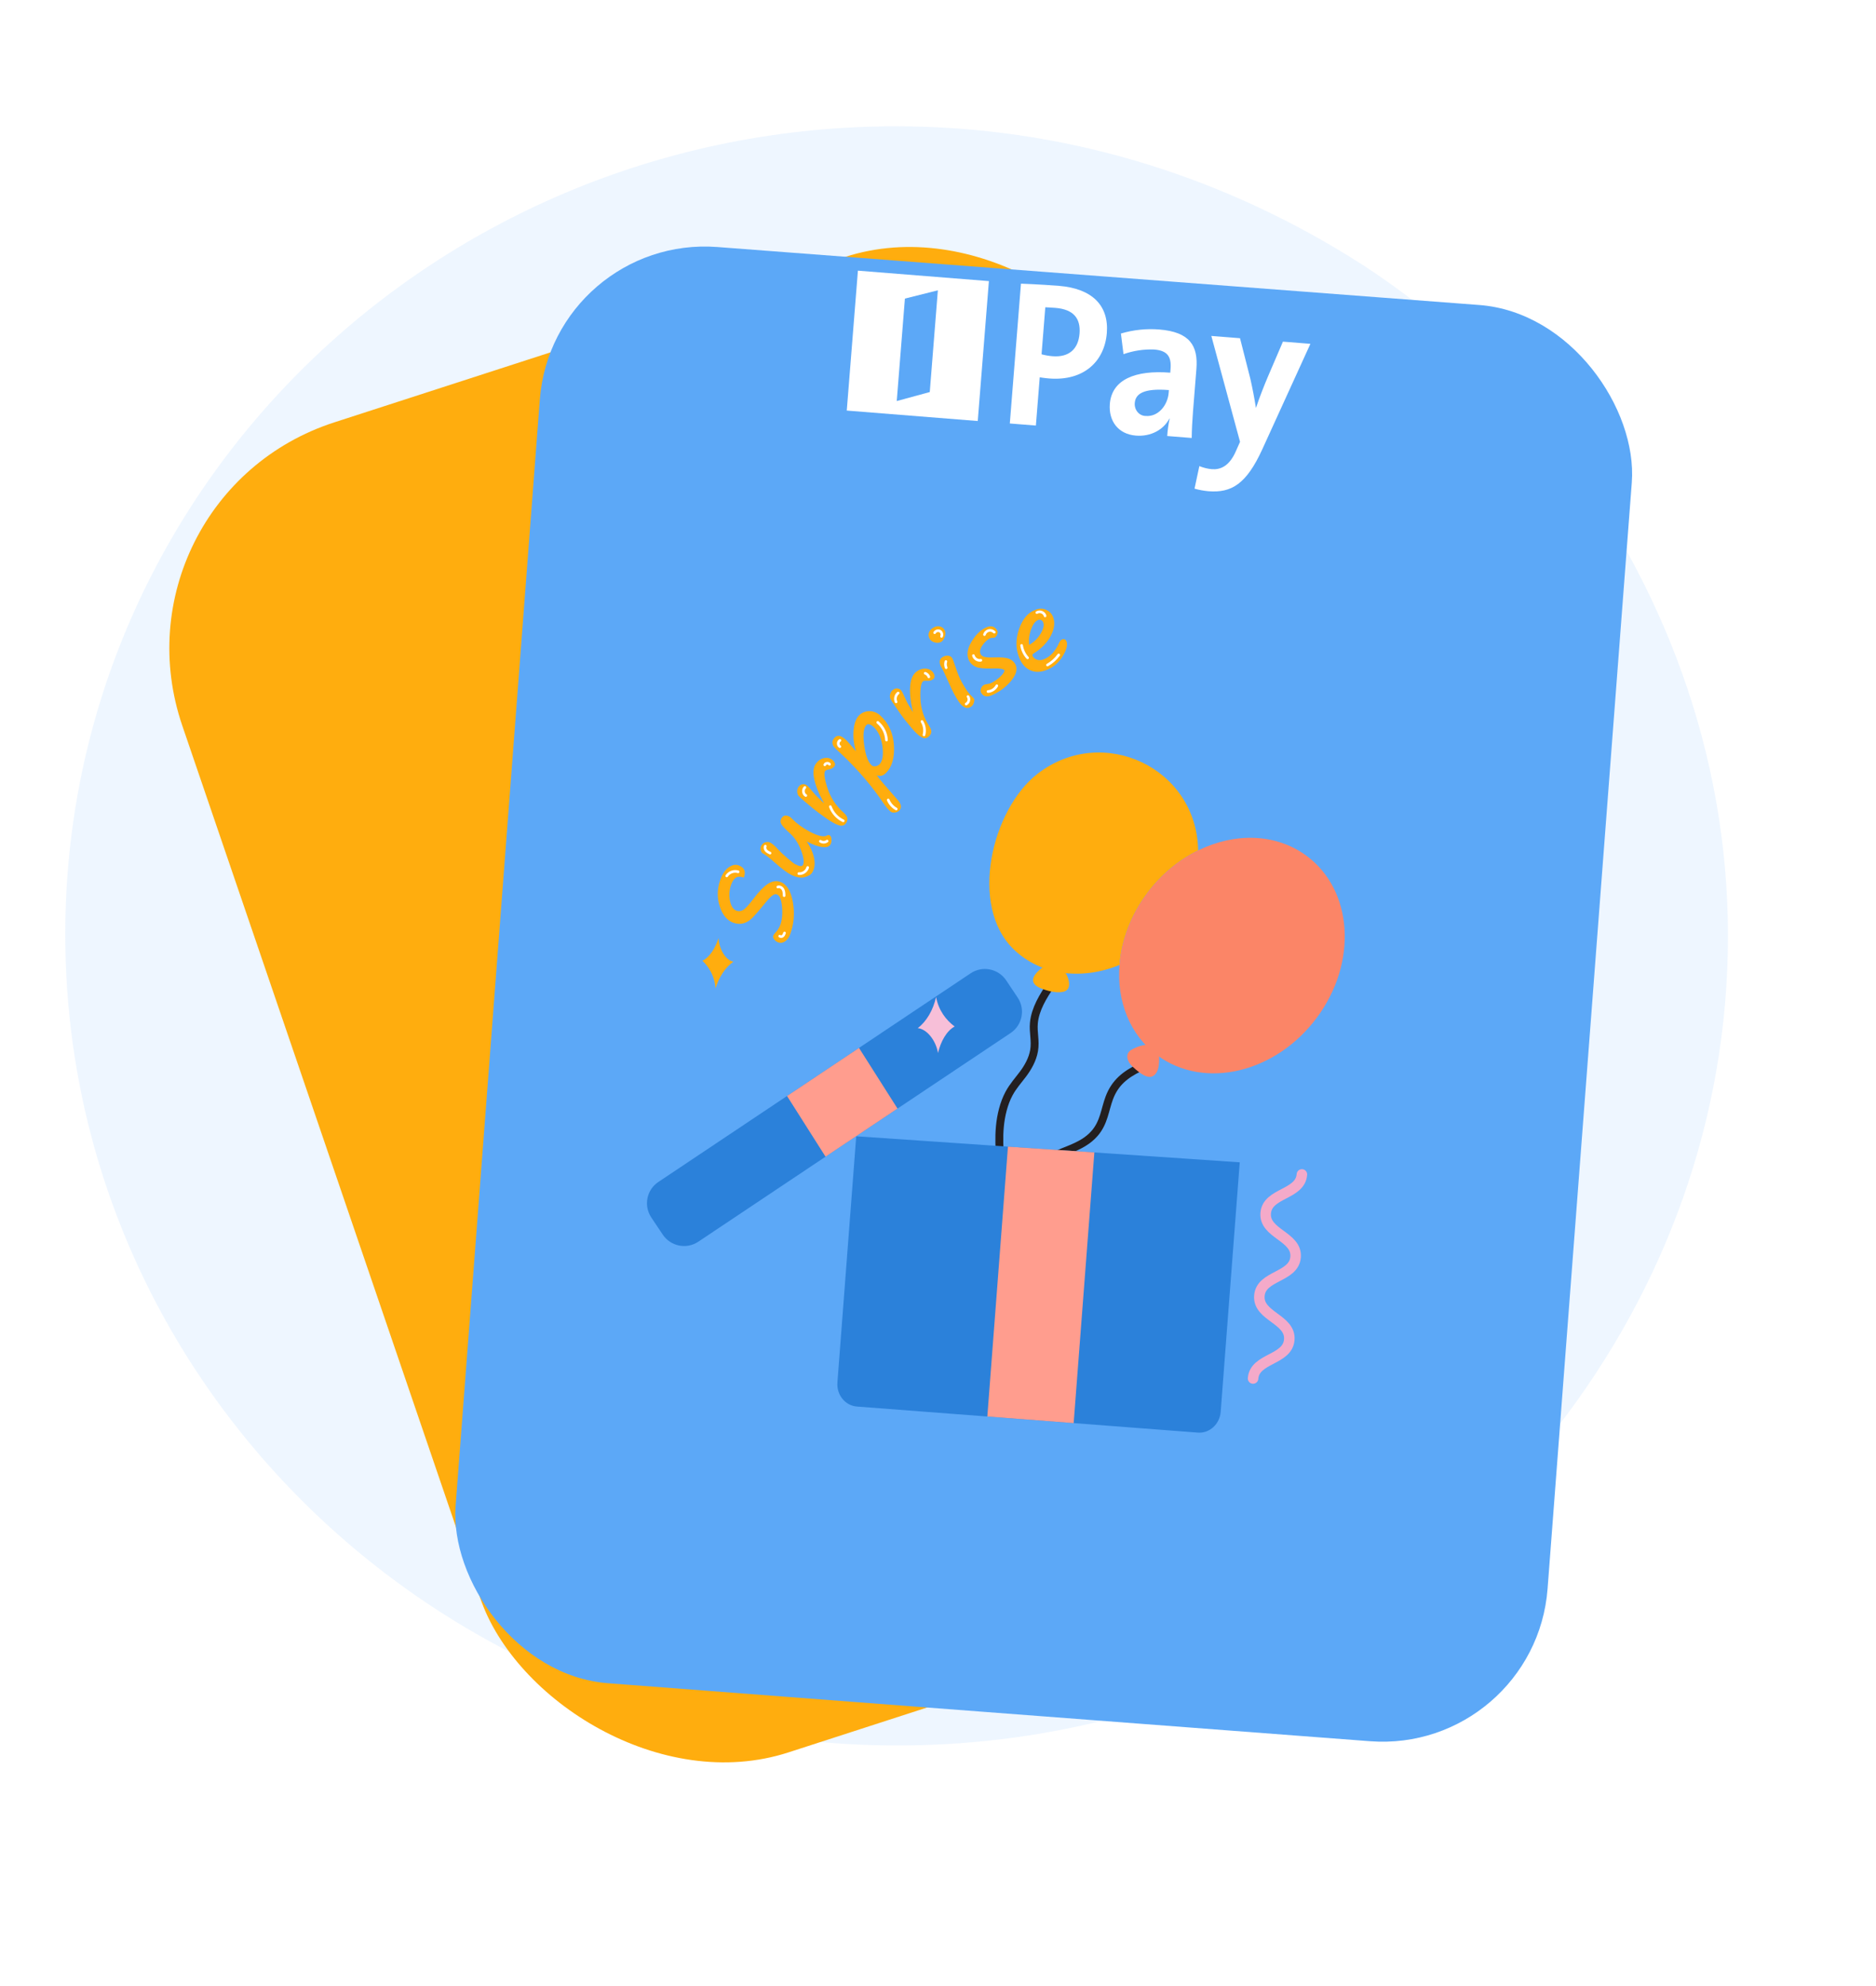 <svg width="136" height="144" viewBox="0 0 136 144" fill="none" xmlns="http://www.w3.org/2000/svg">
<path d="M125.268 67.857C125.268 81.193 120.645 93.436 112.978 103.383C108.806 108.74 103.732 113.44 97.869 117.047C88.51 123.059 77.234 126.557 65.057 126.557C31.794 126.557 4.732 100.213 4.732 67.748C4.732 35.282 31.794 9.157 64.944 9.157C77.009 9.157 88.172 12.655 97.756 18.558C103.619 22.165 108.693 26.865 112.865 32.222C120.533 42.278 125.268 54.521 125.268 67.857Z" fill="#ABD4FF" fill-opacity="0.2"/>
<g filter="url(#filter0_d_1374_18987)">
<rect width="74.023" height="101.94" rx="17.542" transform="matrix(0.951 -0.308 0.323 0.946 4.732 33.208)" fill="#FFAD0E"/>
</g>
<g filter="url(#filter1_d_1374_18987)">
<rect x="40.046" y="7" width="79.39" height="104.435" rx="12" transform="rotate(4.353 40.046 7)" fill="#5CA8F7"/>
</g>
<path d="M80.239 24.147C80.398 22.149 79.165 20.917 76.766 20.726C75.371 20.615 74.014 20.567 74.014 20.567L73.206 30.705L75.096 30.856L75.375 27.356C75.375 27.356 75.692 27.412 76.056 27.441C78.585 27.642 80.076 26.189 80.239 24.147ZM78.261 24.186C78.172 25.297 77.508 25.924 76.301 25.828C76.033 25.806 75.768 25.76 75.507 25.689L75.779 22.28C75.779 22.28 76.144 22.294 76.507 22.323C77.83 22.428 78.348 23.089 78.261 24.186ZM86.392 31.756C86.398 31.137 86.439 30.429 86.487 29.829L86.733 26.75C86.865 25.083 86.273 24.068 84.034 23.89C83.103 23.816 82.164 23.915 81.26 24.183L81.448 25.679C82.166 25.427 82.918 25.313 83.67 25.342C84.629 25.419 84.93 25.851 84.859 26.752L84.837 27.022C82.307 26.82 80.599 27.516 80.457 29.288C80.361 30.505 81.043 31.481 82.352 31.585C83.428 31.671 84.361 31.156 84.777 30.342L84.791 30.358C84.703 30.772 84.645 31.192 84.617 31.614L86.392 31.756ZM84.723 28.479C84.651 29.38 83.969 30.232 83.067 30.16C82.955 30.161 82.844 30.136 82.741 30.088C82.638 30.04 82.547 29.969 82.471 29.881C82.396 29.792 82.338 29.688 82.303 29.574C82.267 29.46 82.254 29.34 82.264 29.22C82.316 28.574 82.863 28.134 84.738 28.283L84.723 28.479ZM94.997 24.93L93.006 24.771L91.946 27.241C91.658 27.913 91.273 28.896 91.059 29.558L91.044 29.557C90.938 28.868 90.793 28.116 90.641 27.454L89.895 24.523L87.815 24.357L89.896 32.035L89.611 32.677C89.126 33.817 88.461 34.067 87.85 34.018C87.54 33.99 87.236 33.915 86.947 33.795L86.597 35.431C86.927 35.524 87.265 35.586 87.606 35.617C89.278 35.75 90.355 35.096 91.505 32.587L94.997 24.93Z" fill="white"/>
<path d="M62.194 19.625L61.386 29.769L70.882 30.526L71.69 20.382L62.194 19.625ZM65.601 21.65L67.99 21.05L67.403 28.426L65.009 29.078L65.601 21.65Z" fill="white"/>
<g clip-path="url(#clip0_1374_18987)">
<mask id="mask0_1374_18987" style="mask-type:luminance" maskUnits="userSpaceOnUse" x="42" y="48" width="60" height="61">
<path d="M101.881 52.821L46.638 48.599L42.416 103.842L97.659 108.064L101.881 52.821Z" fill="white"/>
</mask>
<g mask="url(#mask0_1374_18987)">
<path d="M76.164 71.433C75.632 72.219 75.046 73.158 74.952 74.168C74.887 74.87 75.085 75.456 74.966 76.169C74.858 76.814 74.515 77.405 74.168 77.87C73.821 78.335 73.443 78.742 73.145 79.298C72.767 80.002 72.561 80.877 72.486 81.683C72.41 82.489 72.452 83.245 72.495 83.991" stroke="#231F20" stroke-width="0.572" stroke-linecap="round" stroke-linejoin="round"/>
<path d="M82.616 77.406C81.573 77.914 80.835 78.501 80.422 79.593C80.093 80.463 80.041 81.384 79.354 82.176C78.39 83.288 76.859 83.427 75.644 84.216C74.841 84.738 74.031 85.745 73.455 86.519" stroke="#231F20" stroke-width="0.572" stroke-linecap="round" stroke-linejoin="round"/>
<path d="M75.899 69.964C75.563 70.122 75.048 70.524 74.919 70.894C74.776 71.303 75.161 71.546 75.495 71.674C75.957 71.853 76.551 72.01 77.047 71.917C77.842 71.767 77.433 70.721 77.101 70.318" fill="#FFAD0E"/>
<path d="M81.158 69.964C78.475 71.072 75.497 70.747 73.521 68.865C70.191 65.696 71.901 58.662 75.229 56.095C79.939 52.463 86.763 55.667 86.859 61.662C85.469 62.341 84.181 63.392 83.153 64.778C81.957 66.39 81.294 68.208 81.158 69.964Z" fill="#FFAD0E"/>
<path d="M83.628 75.749C83.068 75.698 82.494 75.833 82.012 76.122C81.523 76.416 81.727 76.986 82.086 77.321C82.358 77.575 83.05 78.205 83.484 78.064C84.121 77.858 84.064 76.734 83.989 76.249" fill="#FB8567"/>
<path d="M83.92 76.534C81.891 75.045 80.95 72.569 81.159 69.964C81.295 68.207 81.958 66.39 83.154 64.778C84.182 63.392 85.47 62.341 86.86 61.662C89.489 60.365 92.469 60.406 94.695 62.035C98.093 64.524 98.439 69.787 95.461 73.791C92.49 77.797 87.32 79.026 83.92 76.534Z" fill="#FB8567"/>
<path d="M89.875 84.275L88.493 102.362C88.424 103.261 87.684 103.937 86.84 103.872L62.12 101.983C61.276 101.919 60.639 101.137 60.708 100.239L62.072 82.387L73.07 83.138L79.334 83.559L89.875 84.275Z" fill="#2B81DA"/>
<path d="M79.335 83.559L77.835 103.184L71.576 102.706L73.071 83.138L79.335 83.559Z" fill="#FF9D8E"/>
<path d="M69.166 71.372L70.368 70.569C71.222 69.999 72.373 70.232 72.943 71.083L73.775 72.327C74.344 73.181 74.116 74.332 73.261 74.902L65.065 80.379L59.847 83.867L50.622 90.032C49.768 90.602 48.617 90.369 48.047 89.518L47.215 88.274C46.646 87.42 46.874 86.268 47.729 85.699L57.056 79.465L62.273 75.981L69.166 71.372Z" fill="#2B81DA"/>
<path d="M65.065 80.379L59.847 83.867L57.056 79.466L62.273 75.981L65.065 80.379Z" fill="#FF9D8E"/>
<path d="M69.207 74.428C68.621 74.744 68.192 75.521 68.002 76.354C67.848 75.443 67.207 74.62 66.532 74.545C67.161 74.072 67.653 73.236 67.86 72.291C68.046 73.263 68.576 73.956 69.207 74.428Z" fill="#F7BFD8"/>
<path d="M57.561 109.098C58.056 109.402 58.449 110.167 58.65 110.992C58.724 110.082 59.2 109.249 59.745 109.161C59.207 108.702 58.759 107.88 58.538 106.943C58.441 107.914 58.048 108.616 57.561 109.098Z" fill="#F06898"/>
<path d="M50.923 69.659C51.438 69.415 51.859 68.749 52.085 68.018C52.14 68.843 52.609 69.621 53.166 69.733C52.603 70.114 52.125 70.828 51.876 71.659C51.799 70.778 51.412 70.123 50.923 69.659Z" fill="#FFAD0E"/>
<path d="M94.381 85.154C94.267 86.65 91.87 86.467 91.756 87.963C91.641 89.46 94.038 89.643 93.924 91.14C93.809 92.638 91.412 92.455 91.298 93.953C91.183 95.452 93.58 95.635 93.466 97.134C93.351 98.633 90.954 98.45 90.84 99.949" stroke="#F4AAC9" stroke-width="0.763" stroke-miterlimit="10" stroke-linecap="round"/>
</g>
</g>
<path d="M53.927 63.628C53.682 63.545 53.491 63.548 53.352 63.634C53.213 63.721 53.101 63.88 53.016 64.11C52.871 64.503 52.839 64.902 52.918 65.306C52.998 65.711 53.161 65.954 53.405 66.036C53.561 66.089 53.717 66.07 53.874 65.98C54.031 65.89 54.288 65.609 54.646 65.136C55.02 64.639 55.359 64.291 55.662 64.091C55.964 63.891 56.259 63.839 56.546 63.935C57.023 64.096 57.333 64.584 57.478 65.401C57.622 66.219 57.559 66.995 57.286 67.733C57.198 67.972 57.074 68.146 56.915 68.255C56.756 68.363 56.598 68.391 56.442 68.339C56.319 68.298 56.216 68.226 56.134 68.126C56.052 68.025 56.027 67.929 56.06 67.838C56.081 67.783 56.11 67.735 56.147 67.695C56.348 67.488 56.488 67.279 56.566 67.067C56.7 66.704 56.742 66.26 56.692 65.735C56.643 65.21 56.515 64.913 56.307 64.843C56.22 64.814 56.116 64.843 55.995 64.928C55.872 65.014 55.687 65.21 55.438 65.516C55.077 65.961 54.792 66.293 54.585 66.509C54.377 66.726 54.157 66.868 53.925 66.938C53.692 67.008 53.446 66.999 53.187 66.912C52.725 66.756 52.388 66.359 52.178 65.718C51.967 65.077 51.987 64.415 52.239 63.731C52.385 63.338 52.581 63.056 52.831 62.885C53.08 62.713 53.31 62.664 53.523 62.735C53.958 62.881 54.093 63.179 53.927 63.628Z" fill="#FFAD0E"/>
<path d="M58.483 61.01C58.763 61.428 58.942 61.836 59.019 62.233C59.096 62.629 59.053 62.968 58.889 63.248C58.792 63.414 58.602 63.532 58.317 63.604C58.033 63.675 57.698 63.609 57.312 63.407C57.04 63.263 56.666 62.981 56.191 62.563C55.803 62.211 55.49 61.974 55.254 61.849C55.112 61.662 55.094 61.476 55.201 61.293C55.274 61.168 55.377 61.092 55.508 61.064C55.64 61.036 55.751 61.046 55.84 61.093C56.003 61.179 56.203 61.355 56.44 61.62C56.583 61.777 56.796 61.977 57.081 62.222C57.365 62.466 57.553 62.612 57.645 62.66C57.95 62.821 58.137 62.842 58.206 62.723C58.316 62.536 58.272 62.182 58.075 61.662C57.879 61.141 57.608 60.727 57.264 60.419C56.928 60.115 56.722 59.894 56.644 59.754C56.567 59.615 56.568 59.477 56.649 59.339C56.78 59.114 56.978 59.073 57.244 59.212C57.283 59.233 57.35 59.293 57.446 59.391C57.778 59.731 58.198 60.036 58.707 60.304C59.303 60.618 59.715 60.711 59.942 60.583C60.018 60.541 60.084 60.535 60.142 60.565C60.224 60.608 60.27 60.704 60.279 60.853C60.288 61.002 60.264 61.125 60.206 61.224C60.107 61.395 59.902 61.458 59.593 61.415C59.284 61.372 58.914 61.237 58.483 61.01Z" fill="#FFAD0E"/>
<path d="M59.747 58.25L59.684 58.129C59.354 57.533 59.134 56.986 59.026 56.486C58.919 55.987 58.966 55.605 59.17 55.341C59.326 55.138 59.513 55.013 59.73 54.967C59.948 54.92 60.138 54.953 60.301 55.066C60.403 55.136 60.474 55.218 60.513 55.312C60.553 55.407 60.543 55.492 60.483 55.57C60.388 55.693 60.248 55.769 60.062 55.796C59.937 55.819 59.858 55.852 59.826 55.894C59.711 56.043 59.766 56.463 59.991 57.154C60.216 57.845 60.61 58.439 61.172 58.936C61.333 59.081 61.42 59.215 61.433 59.34C61.446 59.464 61.403 59.591 61.303 59.721C61.198 59.858 61.039 59.898 60.829 59.841C60.618 59.784 60.324 59.625 59.946 59.365C59.791 59.258 59.585 59.111 59.328 58.921C59.086 58.742 58.801 58.51 58.471 58.225C58.386 58.151 58.318 58.094 58.268 58.053C58.074 57.892 57.947 57.773 57.887 57.697C57.827 57.62 57.795 57.517 57.792 57.387C57.788 57.256 57.825 57.14 57.904 57.039C57.986 56.932 58.081 56.873 58.19 56.862C58.299 56.852 58.392 56.874 58.471 56.928C58.57 56.996 58.743 57.184 58.988 57.49C59.072 57.596 59.18 57.712 59.314 57.838L59.747 58.25Z" fill="#FFAD0E"/>
<path d="M63.557 56.211C63.659 56.361 63.83 56.573 64.069 56.846L65.059 57.984C65.22 58.17 65.305 58.325 65.313 58.45C65.321 58.575 65.281 58.682 65.191 58.77C65.11 58.85 65.001 58.898 64.865 58.913C64.728 58.927 64.621 58.899 64.543 58.829C64.389 58.69 64.234 58.508 64.078 58.282C63.215 56.998 62.189 55.795 60.998 54.674L60.941 54.622C60.687 54.393 60.524 54.233 60.453 54.143C60.381 54.054 60.346 53.949 60.345 53.827C60.344 53.706 60.402 53.587 60.519 53.472C60.715 53.278 60.971 53.324 61.289 53.61C61.418 53.726 61.615 53.946 61.88 54.27L62.049 54.474C61.893 53.946 61.837 53.434 61.881 52.94C61.925 52.446 62.058 52.089 62.281 51.868C62.482 51.669 62.729 51.568 63.022 51.565C63.315 51.563 63.577 51.665 63.807 51.872C64.42 52.426 64.753 53.152 64.805 54.05C64.858 54.949 64.663 55.616 64.223 56.052C64.015 56.258 63.793 56.311 63.557 56.211ZM62.823 52.556C62.603 52.772 62.545 53.258 62.647 54.011C62.75 54.765 62.93 55.258 63.189 55.491C63.255 55.551 63.345 55.574 63.46 55.56C63.574 55.546 63.673 55.498 63.755 55.416C63.983 55.19 64.056 54.76 63.973 54.126C63.889 53.491 63.671 53.015 63.318 52.696C63.2 52.59 63.098 52.53 63.011 52.517C62.925 52.503 62.862 52.516 62.823 52.556Z" fill="#FFAD0E"/>
<path d="M66.184 51.641L66.157 51.509C66.004 50.853 65.945 50.271 65.98 49.764C66.016 49.257 66.169 48.902 66.439 48.698C66.647 48.541 66.862 48.468 67.085 48.477C67.309 48.487 67.484 48.566 67.61 48.715C67.689 48.808 67.734 48.905 67.746 49.005C67.758 49.106 67.724 49.186 67.645 49.246C67.519 49.341 67.362 49.378 67.174 49.358C67.047 49.349 66.962 49.361 66.919 49.393C66.766 49.508 66.702 49.926 66.727 50.647C66.751 51.368 66.966 52.038 67.37 52.656C67.486 52.835 67.532 52.987 67.51 53.109C67.488 53.233 67.41 53.344 67.278 53.444C67.138 53.55 66.974 53.549 66.786 53.441C66.597 53.334 66.357 53.108 66.065 52.763C65.945 52.622 65.787 52.429 65.592 52.182C65.408 51.95 65.197 51.655 64.958 51.299C64.896 51.206 64.846 51.134 64.809 51.083C64.667 50.879 64.577 50.733 64.54 50.645C64.504 50.557 64.502 50.45 64.535 50.323C64.568 50.197 64.636 50.094 64.74 50.016C64.85 49.933 64.959 49.9 65.067 49.917C65.174 49.935 65.259 49.979 65.32 50.05C65.397 50.142 65.511 50.365 65.663 50.72C65.714 50.844 65.787 50.982 65.881 51.137L66.184 51.641Z" fill="#FFAD0E"/>
<path d="M68.441 45.623C68.543 45.771 68.562 45.943 68.499 46.139C68.436 46.336 68.352 46.465 68.25 46.529C68.118 46.608 67.966 46.628 67.793 46.586C67.619 46.544 67.497 46.471 67.425 46.367C67.322 46.218 67.289 46.066 67.326 45.912C67.362 45.759 67.475 45.624 67.663 45.509C67.81 45.42 67.957 45.388 68.104 45.415C68.251 45.441 68.364 45.511 68.441 45.623ZM68.624 49.152L68.626 49.155C68.435 48.734 68.321 48.497 68.283 48.443C68.177 48.289 68.124 48.139 68.124 47.992C68.123 47.844 68.186 47.732 68.313 47.654C68.462 47.564 68.601 47.526 68.73 47.542C68.859 47.557 68.952 47.607 69.009 47.69C69.066 47.773 69.144 47.969 69.242 48.278L69.27 48.359C69.426 48.833 69.58 49.205 69.731 49.473C69.882 49.741 70.011 49.953 70.118 50.109C70.206 50.235 70.345 50.391 70.537 50.575C70.57 50.608 70.594 50.637 70.612 50.662C70.645 50.71 70.642 50.803 70.602 50.942C70.563 51.081 70.489 51.184 70.379 51.251C70.091 51.427 69.803 51.308 69.516 50.892C69.272 50.539 69.028 50.077 68.784 49.506C68.728 49.38 68.675 49.263 68.624 49.152Z" fill="#FFAD0E"/>
<path d="M72.826 48.608C72.751 48.495 72.471 48.448 71.987 48.469C71.39 48.487 70.981 48.45 70.762 48.359C70.543 48.267 70.381 48.13 70.278 47.946C70.061 47.558 70.1 47.106 70.395 46.589C70.691 46.072 71.037 45.716 71.434 45.52C71.824 45.327 72.11 45.392 72.29 45.713C72.338 45.799 72.337 45.898 72.286 46.009C72.235 46.121 72.178 46.192 72.116 46.223C72.091 46.236 72.037 46.243 71.955 46.244C71.873 46.245 71.815 46.254 71.781 46.272C71.575 46.373 71.386 46.551 71.212 46.804C71.039 47.058 71.002 47.272 71.1 47.447C71.148 47.532 71.238 47.593 71.371 47.63C71.503 47.667 71.739 47.679 72.076 47.666C72.576 47.648 72.93 47.679 73.138 47.762C73.346 47.843 73.5 47.972 73.598 48.147C73.777 48.467 73.699 48.846 73.363 49.285C73.027 49.724 72.575 50.084 72.007 50.364C71.589 50.571 71.299 50.531 71.138 50.244C71.079 50.139 71.073 50.027 71.119 49.909C71.165 49.791 71.242 49.706 71.35 49.652C71.394 49.63 71.471 49.612 71.581 49.597C71.692 49.584 71.786 49.559 71.865 49.52C72.081 49.413 72.29 49.267 72.492 49.084C72.692 48.901 72.804 48.742 72.826 48.608Z" fill="#FFAD0E"/>
<path d="M77.32 46.515C77.417 46.756 77.318 47.119 77.024 47.603C76.73 48.087 76.313 48.424 75.775 48.612C75.362 48.756 74.987 48.746 74.651 48.582C74.316 48.419 74.06 48.117 73.884 47.676C73.624 47.027 73.623 46.335 73.88 45.598C74.138 44.861 74.542 44.397 75.092 44.204C75.366 44.108 75.619 44.114 75.85 44.22C76.083 44.327 76.244 44.493 76.335 44.72C76.496 45.124 76.445 45.579 76.183 46.087C75.921 46.594 75.498 47.029 74.915 47.391C74.848 47.433 74.829 47.487 74.855 47.555C74.9 47.666 74.994 47.754 75.138 47.818C75.283 47.883 75.442 47.885 75.615 47.824C76.107 47.652 76.499 47.242 76.791 46.593C76.847 46.468 76.919 46.39 77.007 46.359C77.154 46.308 77.258 46.36 77.32 46.515ZM74.613 46.76C74.969 46.551 75.247 46.276 75.447 45.934C75.646 45.592 75.707 45.324 75.629 45.13C75.598 45.053 75.55 44.997 75.484 44.961C75.418 44.924 75.349 44.918 75.278 44.943C75.066 45.017 74.889 45.248 74.748 45.635C74.608 46.023 74.562 46.398 74.613 46.76Z" fill="#FFAD0E"/>
<path d="M52.685 63.51C52.854 63.244 53.211 63.115 53.511 63.212" stroke="white" stroke-width="0.191" stroke-linecap="round" stroke-linejoin="round"/>
<path d="M56.386 64.314C56.529 64.263 56.691 64.361 56.764 64.495C56.836 64.629 56.841 64.788 56.845 64.94" stroke="white" stroke-width="0.191" stroke-linecap="round" stroke-linejoin="round"/>
<path d="M56.524 67.877C56.585 67.936 56.69 67.918 56.753 67.862C56.815 67.807 56.846 67.724 56.875 67.645" stroke="white" stroke-width="0.191" stroke-linecap="round" stroke-linejoin="round"/>
<path d="M55.481 61.354C55.427 61.455 55.465 61.584 55.54 61.67C55.616 61.755 55.722 61.806 55.825 61.855" stroke="white" stroke-width="0.191" stroke-linecap="round" stroke-linejoin="round"/>
<path d="M59.474 60.996C59.617 61.094 59.822 61.089 59.959 60.983" stroke="white" stroke-width="0.191" stroke-linecap="round" stroke-linejoin="round"/>
<path d="M57.91 63.341C58.192 63.37 58.48 63.171 58.553 62.897" stroke="white" stroke-width="0.191" stroke-linecap="round" stroke-linejoin="round"/>
<path d="M58.35 57.096C58.182 57.25 58.218 57.567 58.417 57.68" stroke="white" stroke-width="0.191" stroke-linecap="round" stroke-linejoin="round"/>
<path d="M59.792 55.455C59.842 55.323 60.053 55.297 60.133 55.413" stroke="white" stroke-width="0.191" stroke-linecap="round" stroke-linejoin="round"/>
<path d="M60.194 58.486C60.354 58.934 60.698 59.313 61.129 59.515" stroke="white" stroke-width="0.191" stroke-linecap="round" stroke-linejoin="round"/>
<path d="M64.391 58.002C64.504 58.277 64.713 58.512 64.973 58.657" stroke="white" stroke-width="0.191" stroke-linecap="round" stroke-linejoin="round"/>
<path d="M60.884 54.133C60.726 54.042 60.73 53.77 60.891 53.685" stroke="white" stroke-width="0.191" stroke-linecap="round" stroke-linejoin="round"/>
<path d="M63.633 52.379C64.009 52.693 64.245 53.17 64.265 53.66" stroke="white" stroke-width="0.191" stroke-linecap="round" stroke-linejoin="round"/>
<path d="M64.96 50.89C64.859 50.676 64.925 50.396 65.111 50.25" stroke="white" stroke-width="0.191" stroke-linecap="round" stroke-linejoin="round"/>
<path d="M67.074 48.816C67.194 48.857 67.292 48.955 67.334 49.074" stroke="white" stroke-width="0.191" stroke-linecap="round" stroke-linejoin="round"/>
<path d="M66.837 52.312C67.016 52.598 67.071 52.959 66.984 53.285" stroke="white" stroke-width="0.191" stroke-linecap="round" stroke-linejoin="round"/>
<path d="M67.757 45.875C67.828 45.746 68.008 45.693 68.138 45.762C68.268 45.831 68.324 46.011 68.257 46.141" stroke="white" stroke-width="0.191" stroke-linecap="round" stroke-linejoin="round"/>
<path d="M68.593 48.413C68.533 48.271 68.526 48.108 68.573 47.962" stroke="white" stroke-width="0.191" stroke-linecap="round" stroke-linejoin="round"/>
<path d="M70.174 50.505C70.302 50.674 70.234 50.955 70.042 51.046" stroke="white" stroke-width="0.191" stroke-linecap="round" stroke-linejoin="round"/>
<path d="M71.368 46.013C71.409 45.871 71.53 45.756 71.672 45.72C71.815 45.685 71.975 45.73 72.078 45.835" stroke="white" stroke-width="0.191" stroke-linecap="round" stroke-linejoin="round"/>
<path d="M71.625 50.138C71.89 50.122 72.142 49.958 72.264 49.722" stroke="white" stroke-width="0.191" stroke-linecap="round" stroke-linejoin="round"/>
<path d="M70.569 47.535C70.628 47.761 70.877 47.918 71.106 47.875" stroke="white" stroke-width="0.191" stroke-linecap="round" stroke-linejoin="round"/>
<path d="M75.167 44.415C75.378 44.275 75.71 44.411 75.763 44.657" stroke="white" stroke-width="0.191" stroke-linecap="round" stroke-linejoin="round"/>
<path d="M74.061 46.798C74.111 47.132 74.263 47.45 74.493 47.699" stroke="white" stroke-width="0.191" stroke-linecap="round" stroke-linejoin="round"/>
<path d="M76.75 47.487C76.535 47.785 76.256 48.036 75.937 48.217" stroke="white" stroke-width="0.191" stroke-linecap="round" stroke-linejoin="round"/>
<defs>
<filter id="filter0_d_1374_18987" x="0.998" y="6.507" width="116.437" height="132.742" filterUnits="userSpaceOnUse" color-interpolation-filters="sRGB">
<feFlood flood-opacity="0" result="BackgroundImageFix"/>
<feColorMatrix in="SourceAlpha" type="matrix" values="0 0 0 0 0 0 0 0 0 0 0 0 0 0 0 0 0 0 127 0" result="hardAlpha"/>
<feOffset dx="2.819" dy="2.819"/>
<feGaussianBlur stdDeviation="5.638"/>
<feColorMatrix type="matrix" values="0 0 0 0 0.039 0 0 0 0 0.039 0 0 0 0 0.039 0 0 0 0.08 0"/>
<feBlend mode="normal" in2="BackgroundImageFix" result="effect1_dropShadow_1374_18987"/>
<feBlend mode="normal" in="SourceGraphic" in2="effect1_dropShadow_1374_18987" result="shape"/>
</filter>
<filter id="filter1_d_1374_18987" x="15.994" y="0.876" width="119.337" height="142.409" filterUnits="userSpaceOnUse" color-interpolation-filters="sRGB">
<feFlood flood-opacity="0" result="BackgroundImageFix"/>
<feColorMatrix in="SourceAlpha" type="matrix" values="0 0 0 0 0 0 0 0 0 0 0 0 0 0 0 0 0 0 127 0" result="hardAlpha"/>
<feOffset dy="10"/>
<feGaussianBlur stdDeviation="8.5"/>
<feComposite in2="hardAlpha" operator="out"/>
<feColorMatrix type="matrix" values="0 0 0 0 0.518 0 0 0 0 0.737 0 0 0 0 0.969 0 0 0 0.4 0"/>
<feBlend mode="normal" in2="BackgroundImageFix" result="effect1_dropShadow_1374_18987"/>
<feBlend mode="normal" in="SourceGraphic" in2="effect1_dropShadow_1374_18987" result="shape"/>
</filter>
<clipPath id="clip0_1374_18987">
<rect width="55.404" height="55.404" fill="white" transform="translate(46.636 48.599) rotate(4.37)"/>
</clipPath>
</defs>
</svg>
